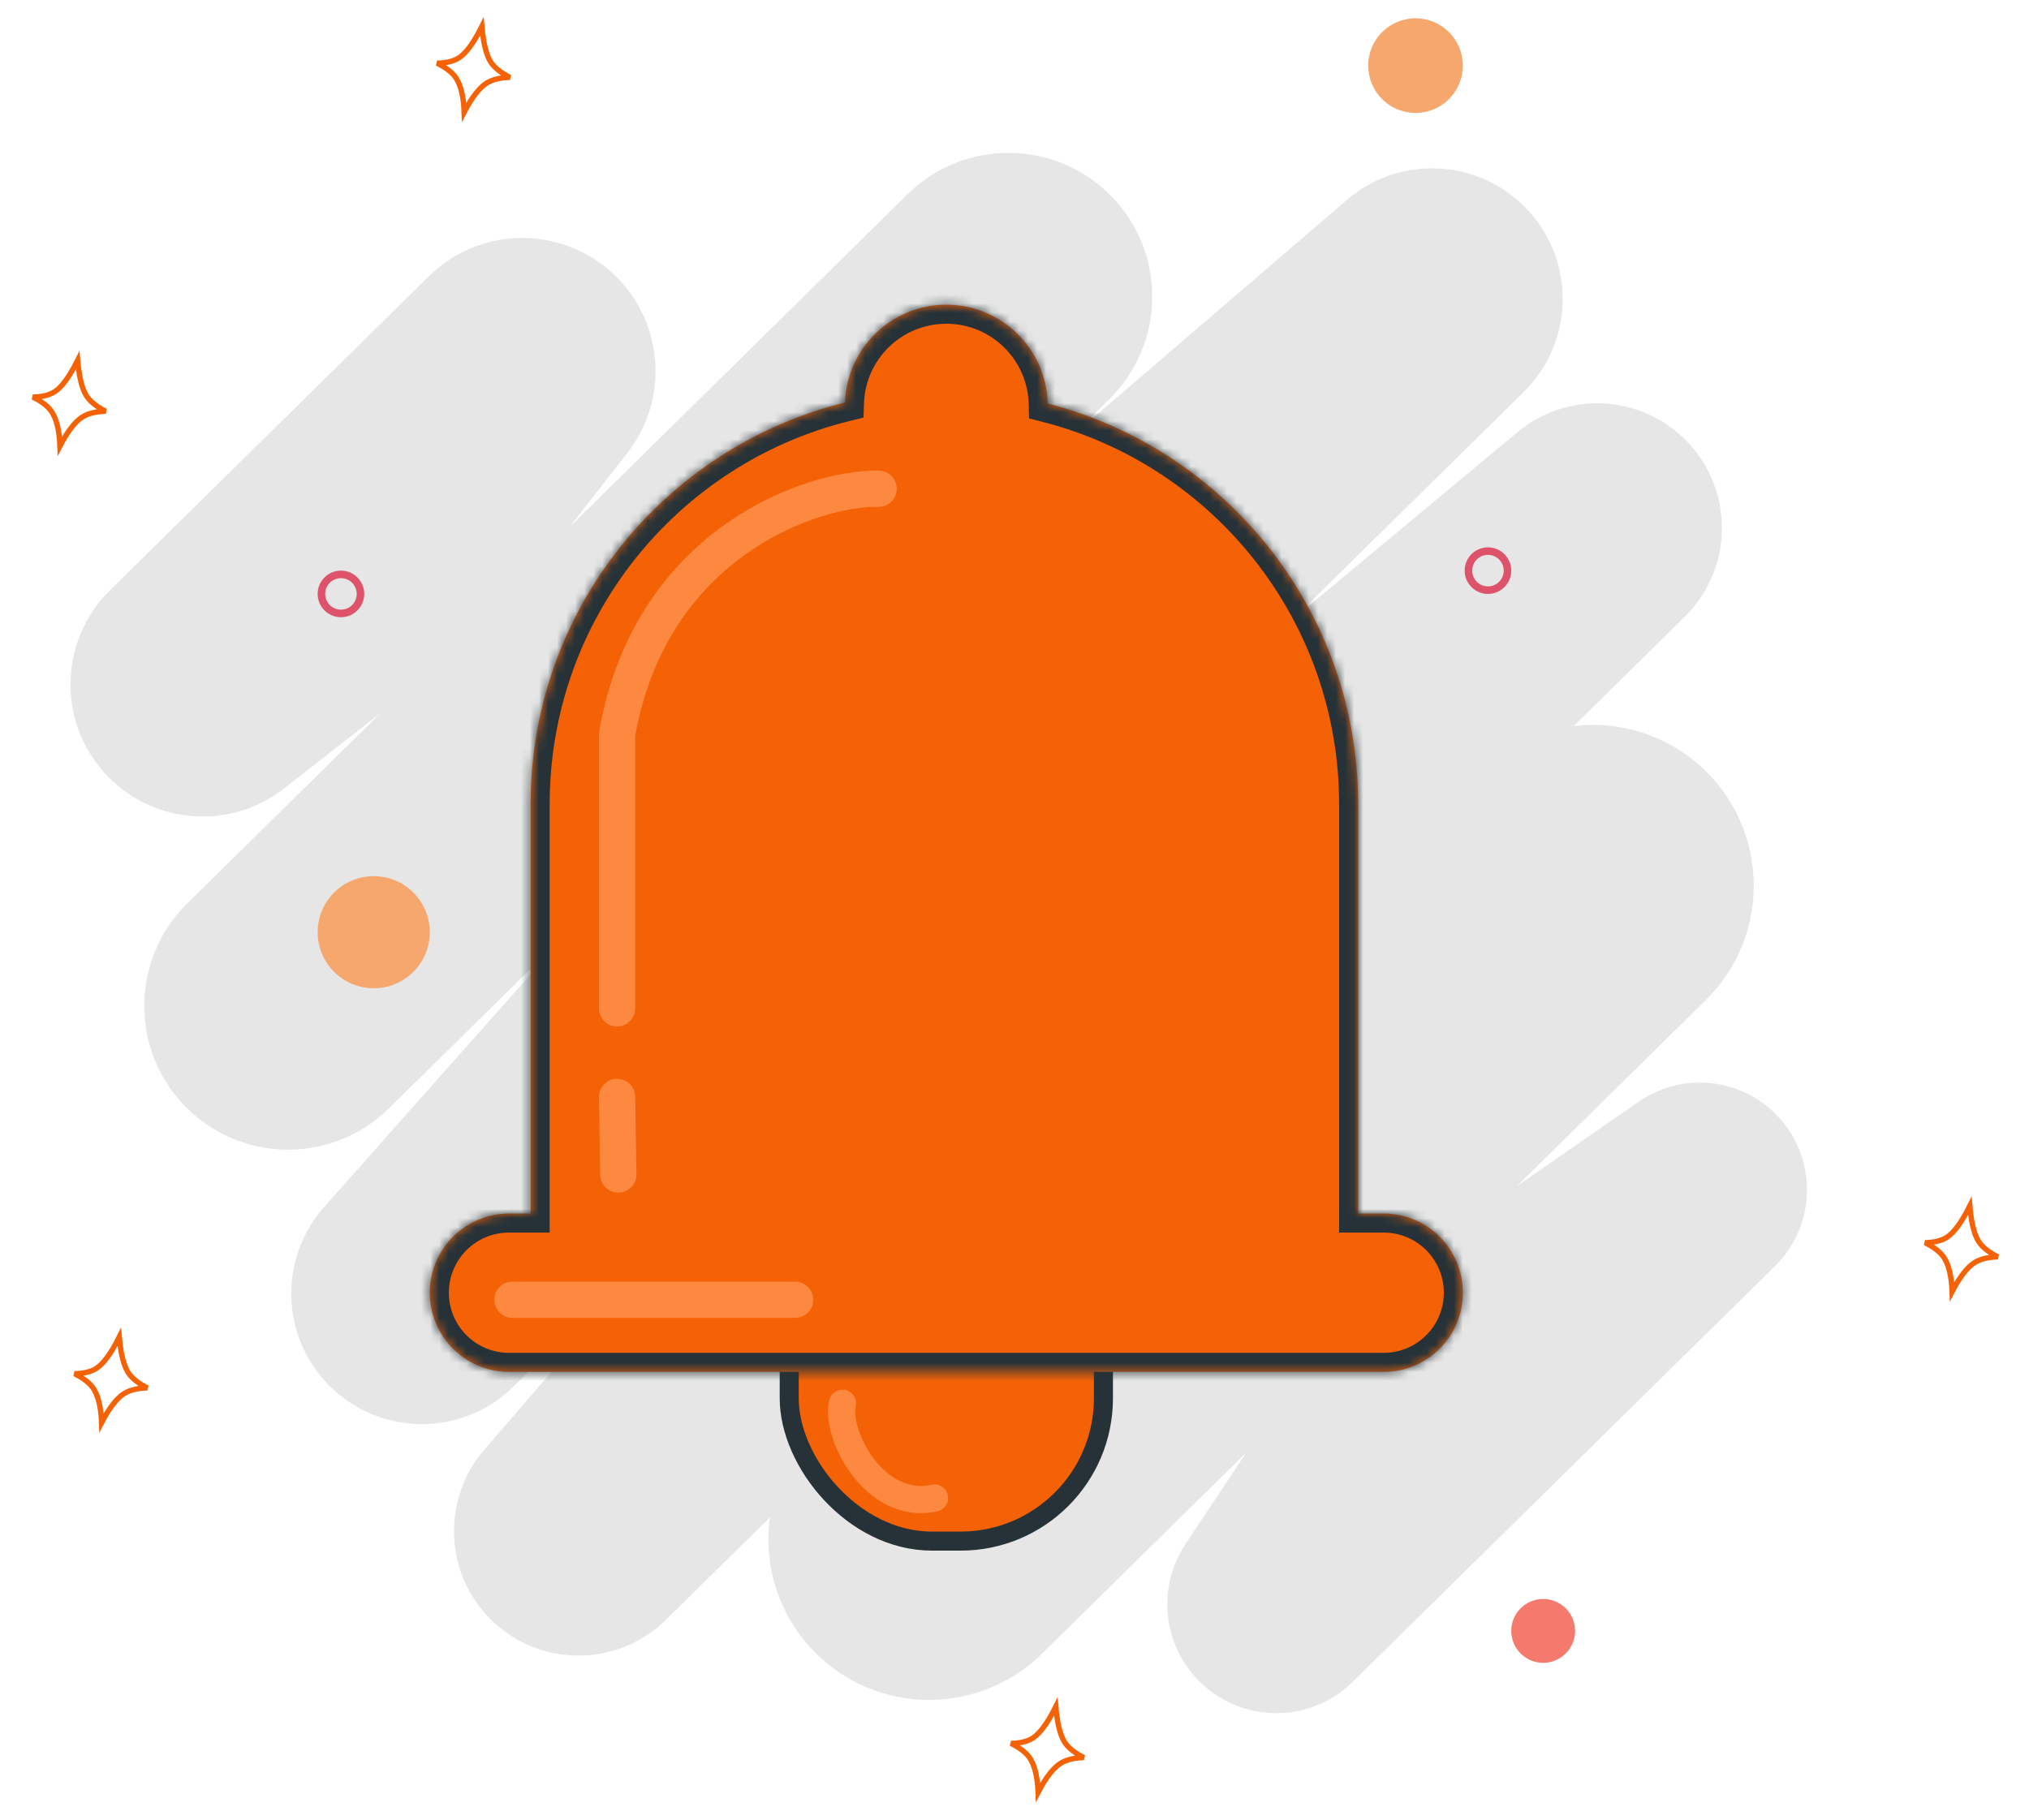 <svg width="224" height="201" viewBox="0 0 224 201" fill="none" xmlns="http://www.w3.org/2000/svg">
<path fill-rule="evenodd" clip-rule="evenodd" d="M20.663 99.77C14.417 105.921 14.339 115.97 20.49 122.216C26.641 128.462 36.691 128.54 42.937 122.389L62.898 102.732L35.791 133.274C30.757 138.947 30.98 147.551 36.302 152.956C41.888 158.628 51.014 158.698 56.686 153.112L75.314 134.768L53.463 160.089C48.785 165.511 49.051 173.615 54.076 178.717C59.403 184.126 68.107 184.193 73.517 178.866L84.994 167.564C84.279 172.823 85.921 178.344 89.933 182.418C96.809 189.401 108.044 189.487 115.027 182.611L137.591 160.39L130.882 170.49C127.733 175.231 128.338 181.529 132.331 185.584C136.991 190.317 144.606 190.376 149.339 185.715L195.957 139.807C200.614 135.222 200.671 127.729 196.086 123.073C192.047 118.971 185.642 118.371 180.911 121.651L167.454 130.982L188.316 110.438C195.299 103.561 195.385 92.326 188.509 85.344C184.497 81.27 179.001 79.543 173.732 80.177L185.991 68.106C191.407 62.772 191.474 54.058 186.14 48.643C181.119 43.544 173.028 43.144 167.528 47.722L142.804 68.306L168.217 43.28C173.891 37.692 173.961 28.563 168.374 22.889C163.053 17.485 154.456 17.127 148.704 22.069L118.169 48.303L122.472 44.066C128.718 37.915 128.795 27.865 122.644 21.619C116.493 15.373 106.443 15.296 100.197 21.447L62.877 58.199L69.258 50.016C73.796 44.198 73.317 35.919 68.141 30.662C62.444 24.878 53.137 24.806 47.353 30.502L12.138 65.18C6.398 70.833 6.327 80.07 11.98 85.81C17.18 91.091 25.514 91.633 31.354 87.07L42.02 78.737L20.663 99.77Z" fill="#E6E6E6"/>
<circle cx="170.365" cy="180.092" r="3.524" fill="#F6796E"/>
<circle cx="156.274" cy="7.247" r="5.224" fill="#F6A76E"/>
<circle cx="41.259" cy="102.938" r="6.189" fill="#F6A76E"/>
<rect x="87.13" y="120.241" width="34.687" height="49.935" rx="15.771" fill="#F56206" stroke="#263238" stroke-width="2.103"/>
<mask id="path-6-inside-1_906_3321" fill="white">
<path fill-rule="evenodd" clip-rule="evenodd" d="M115.668 44.559C135.375 49.626 149.938 67.513 149.938 88.801V134.003H152.756C157.585 134.003 161.5 137.918 161.5 142.747C161.5 147.576 157.585 151.491 152.756 151.491H56.195C51.366 151.491 47.451 147.576 47.451 142.747C47.451 137.918 51.366 134.003 56.195 134.003H58.582V88.801C58.582 67.358 73.358 49.365 93.284 44.451C93.492 38.449 98.422 33.648 104.474 33.648C110.563 33.648 115.517 38.507 115.668 44.559Z"/>
</mask>
<path fill-rule="evenodd" clip-rule="evenodd" d="M115.668 44.559C135.375 49.626 149.938 67.513 149.938 88.801V134.003H152.756C157.585 134.003 161.5 137.918 161.5 142.747C161.5 147.576 157.585 151.491 152.756 151.491H56.195C51.366 151.491 47.451 147.576 47.451 142.747C47.451 137.918 51.366 134.003 56.195 134.003H58.582V88.801C58.582 67.358 73.358 49.365 93.284 44.451C93.492 38.449 98.422 33.648 104.474 33.648C110.563 33.648 115.517 38.507 115.668 44.559Z" fill="#F56206"/>
<path d="M115.668 44.559L113.566 44.612L113.606 46.2L115.145 46.596L115.668 44.559ZM149.938 134.003H147.835V136.106H149.938V134.003ZM58.582 134.003V136.106H60.684V134.003H58.582ZM93.284 44.451L93.787 46.492L95.331 46.112L95.385 44.523L93.284 44.451ZM152.041 88.801C152.041 66.53 136.805 47.823 116.192 42.523L115.145 46.596C133.945 51.43 147.835 68.496 147.835 88.801H152.041ZM152.041 134.003V88.801H147.835V134.003H152.041ZM152.756 131.9H149.938V136.106H152.756V131.9ZM163.603 142.747C163.603 136.756 158.747 131.9 152.756 131.9V136.106C156.424 136.106 159.397 139.079 159.397 142.747H163.603ZM152.756 153.594C158.747 153.594 163.603 148.738 163.603 142.747H159.397C159.397 146.415 156.424 149.388 152.756 149.388V153.594ZM56.195 153.594H152.756V149.388H56.195V153.594ZM45.348 142.747C45.348 148.738 50.204 153.594 56.195 153.594V149.388C52.527 149.388 49.553 146.415 49.553 142.747H45.348ZM56.195 131.9C50.204 131.9 45.348 136.756 45.348 142.747H49.553C49.553 139.079 52.527 136.106 56.195 136.106V131.9ZM58.582 131.9H56.195V136.106H58.582V131.9ZM56.479 88.801V134.003H60.684V88.801H56.479ZM92.78 42.409C71.937 47.55 56.479 66.368 56.479 88.801H60.684C60.684 68.348 74.779 51.181 93.787 46.492L92.78 42.409ZM95.385 44.523C95.554 39.65 99.559 35.75 104.474 35.75V31.545C97.285 31.545 91.429 37.248 91.182 44.378L95.385 44.523ZM104.474 35.75C109.419 35.75 113.443 39.697 113.566 44.612L117.77 44.507C117.591 37.317 111.707 31.545 104.474 31.545V35.75Z" fill="#263238" mask="url(#path-6-inside-1_906_3321)"/>
<path d="M56.574 143.523H87.784" stroke="#FD8941" stroke-width="4" stroke-linecap="round"/>
<path d="M97.005 53.974C89.941 53.808 72.121 59.691 68.207 80.617C68.167 80.832 68.147 80.939 68.136 81.06C68.124 81.181 68.124 81.298 68.124 81.531V111.351" stroke="#FD8941" stroke-width="4" stroke-linecap="round"/>
<path d="M68.124 121.129L68.263 129.693" stroke="#FD8941" stroke-width="4" stroke-linecap="round"/>
<path d="M93.01 154.958C92.213 158.442 96.566 166.871 103.169 165.42" stroke="#FD8941" stroke-width="3" stroke-linecap="round"/>
<path d="M218.448 137.101C218.928 137.841 219.794 138.402 220.562 138.789C219.72 138.808 218.723 138.951 217.967 139.436C217.111 139.985 216.351 141.114 215.817 142.058C215.706 142.255 215.603 142.446 215.51 142.625C215.503 142.427 215.492 142.213 215.474 141.992C215.389 140.915 215.151 139.568 214.498 138.701C214.027 138.077 213.246 137.581 212.521 137.22C213.33 137.209 214.251 137.077 214.944 136.623C215.361 136.35 215.754 135.921 216.105 135.452C216.459 134.98 216.782 134.449 217.056 133.954C217.208 133.679 217.345 133.414 217.464 133.174C217.484 133.413 217.511 133.676 217.546 133.951C217.613 134.487 217.711 135.074 217.854 135.624C217.996 136.169 218.187 136.697 218.448 137.101Z" stroke="#F56206" stroke-width="0.586"/>
<path d="M14.153 151.57C14.632 152.31 15.498 152.872 16.267 153.259C15.425 153.278 14.428 153.421 13.671 153.906C12.816 154.455 12.055 155.584 11.522 156.527C11.411 156.724 11.308 156.916 11.215 157.095C11.208 156.896 11.197 156.683 11.179 156.462C11.093 155.385 10.856 154.038 10.203 153.171C9.732 152.546 8.95 152.051 8.225 151.69C9.035 151.679 9.956 151.547 10.648 151.093C11.065 150.819 11.459 150.391 11.81 149.922C12.163 149.449 12.487 148.919 12.76 148.424C12.912 148.149 13.05 147.883 13.168 147.644C13.189 147.882 13.216 148.146 13.25 148.421C13.318 148.957 13.416 149.544 13.559 150.093C13.701 150.639 13.891 151.166 14.153 151.57Z" stroke="#F56206" stroke-width="0.586"/>
<path d="M54.182 6.856C54.662 7.596 55.528 8.158 56.296 8.545C55.454 8.564 54.457 8.707 53.701 9.192C52.845 9.741 52.084 10.87 51.551 11.814C51.44 12.01 51.337 12.202 51.244 12.381C51.237 12.182 51.226 11.969 51.208 11.748C51.123 10.671 50.885 9.324 50.232 8.457C49.761 7.832 48.98 7.337 48.255 6.976C49.064 6.965 49.985 6.833 50.678 6.379C51.094 6.106 51.488 5.677 51.839 5.208C52.193 4.735 52.516 4.205 52.789 3.71C52.942 3.435 53.079 3.169 53.198 2.93C53.218 3.169 53.245 3.432 53.28 3.707C53.347 4.243 53.445 4.83 53.588 5.38C53.73 5.925 53.921 6.453 54.182 6.856Z" stroke="#F56206" stroke-width="0.586"/>
<path d="M9.555 43.724C10.034 44.464 10.9 45.025 11.669 45.412C10.827 45.431 9.83 45.574 9.073 46.059C8.217 46.608 7.457 47.737 6.924 48.681C6.812 48.878 6.71 49.069 6.617 49.248C6.61 49.05 6.598 48.837 6.581 48.615C6.495 47.538 6.258 46.191 5.604 45.324C5.133 44.7 4.352 44.204 3.627 43.843C4.437 43.832 5.358 43.7 6.05 43.246C6.467 42.973 6.861 42.544 7.212 42.075C7.565 41.603 7.889 41.072 8.162 40.577C8.314 40.302 8.451 40.037 8.57 39.797C8.591 40.036 8.618 40.299 8.652 40.574C8.72 41.11 8.818 41.697 8.961 42.247C9.102 42.792 9.293 43.32 9.555 43.724Z" stroke="#F56206" stroke-width="0.586"/>
<path d="M117.543 192.393C118.023 193.133 118.888 193.694 119.657 194.081C118.815 194.1 117.818 194.243 117.062 194.728C116.206 195.277 115.445 196.406 114.912 197.35C114.801 197.547 114.698 197.738 114.605 197.917C114.598 197.719 114.587 197.505 114.569 197.284C114.483 196.207 114.246 194.86 113.593 193.993C113.122 193.369 112.341 192.873 111.615 192.512C112.425 192.501 113.346 192.369 114.038 191.915C114.455 191.642 114.849 191.213 115.2 190.744C115.554 190.272 115.877 189.741 116.15 189.246C116.302 188.971 116.44 188.706 116.559 188.466C116.579 188.705 116.606 188.968 116.641 189.243C116.708 189.779 116.806 190.366 116.949 190.916C117.091 191.461 117.282 191.989 117.543 192.393Z" stroke="#F56206" stroke-width="0.586"/>
<circle cx="164.269" cy="63.011" r="2.156" stroke="#DE536A" stroke-width="0.832"/>
<circle cx="37.641" cy="65.583" r="2.156" stroke="#DE536A" stroke-width="0.832"/>
</svg>
